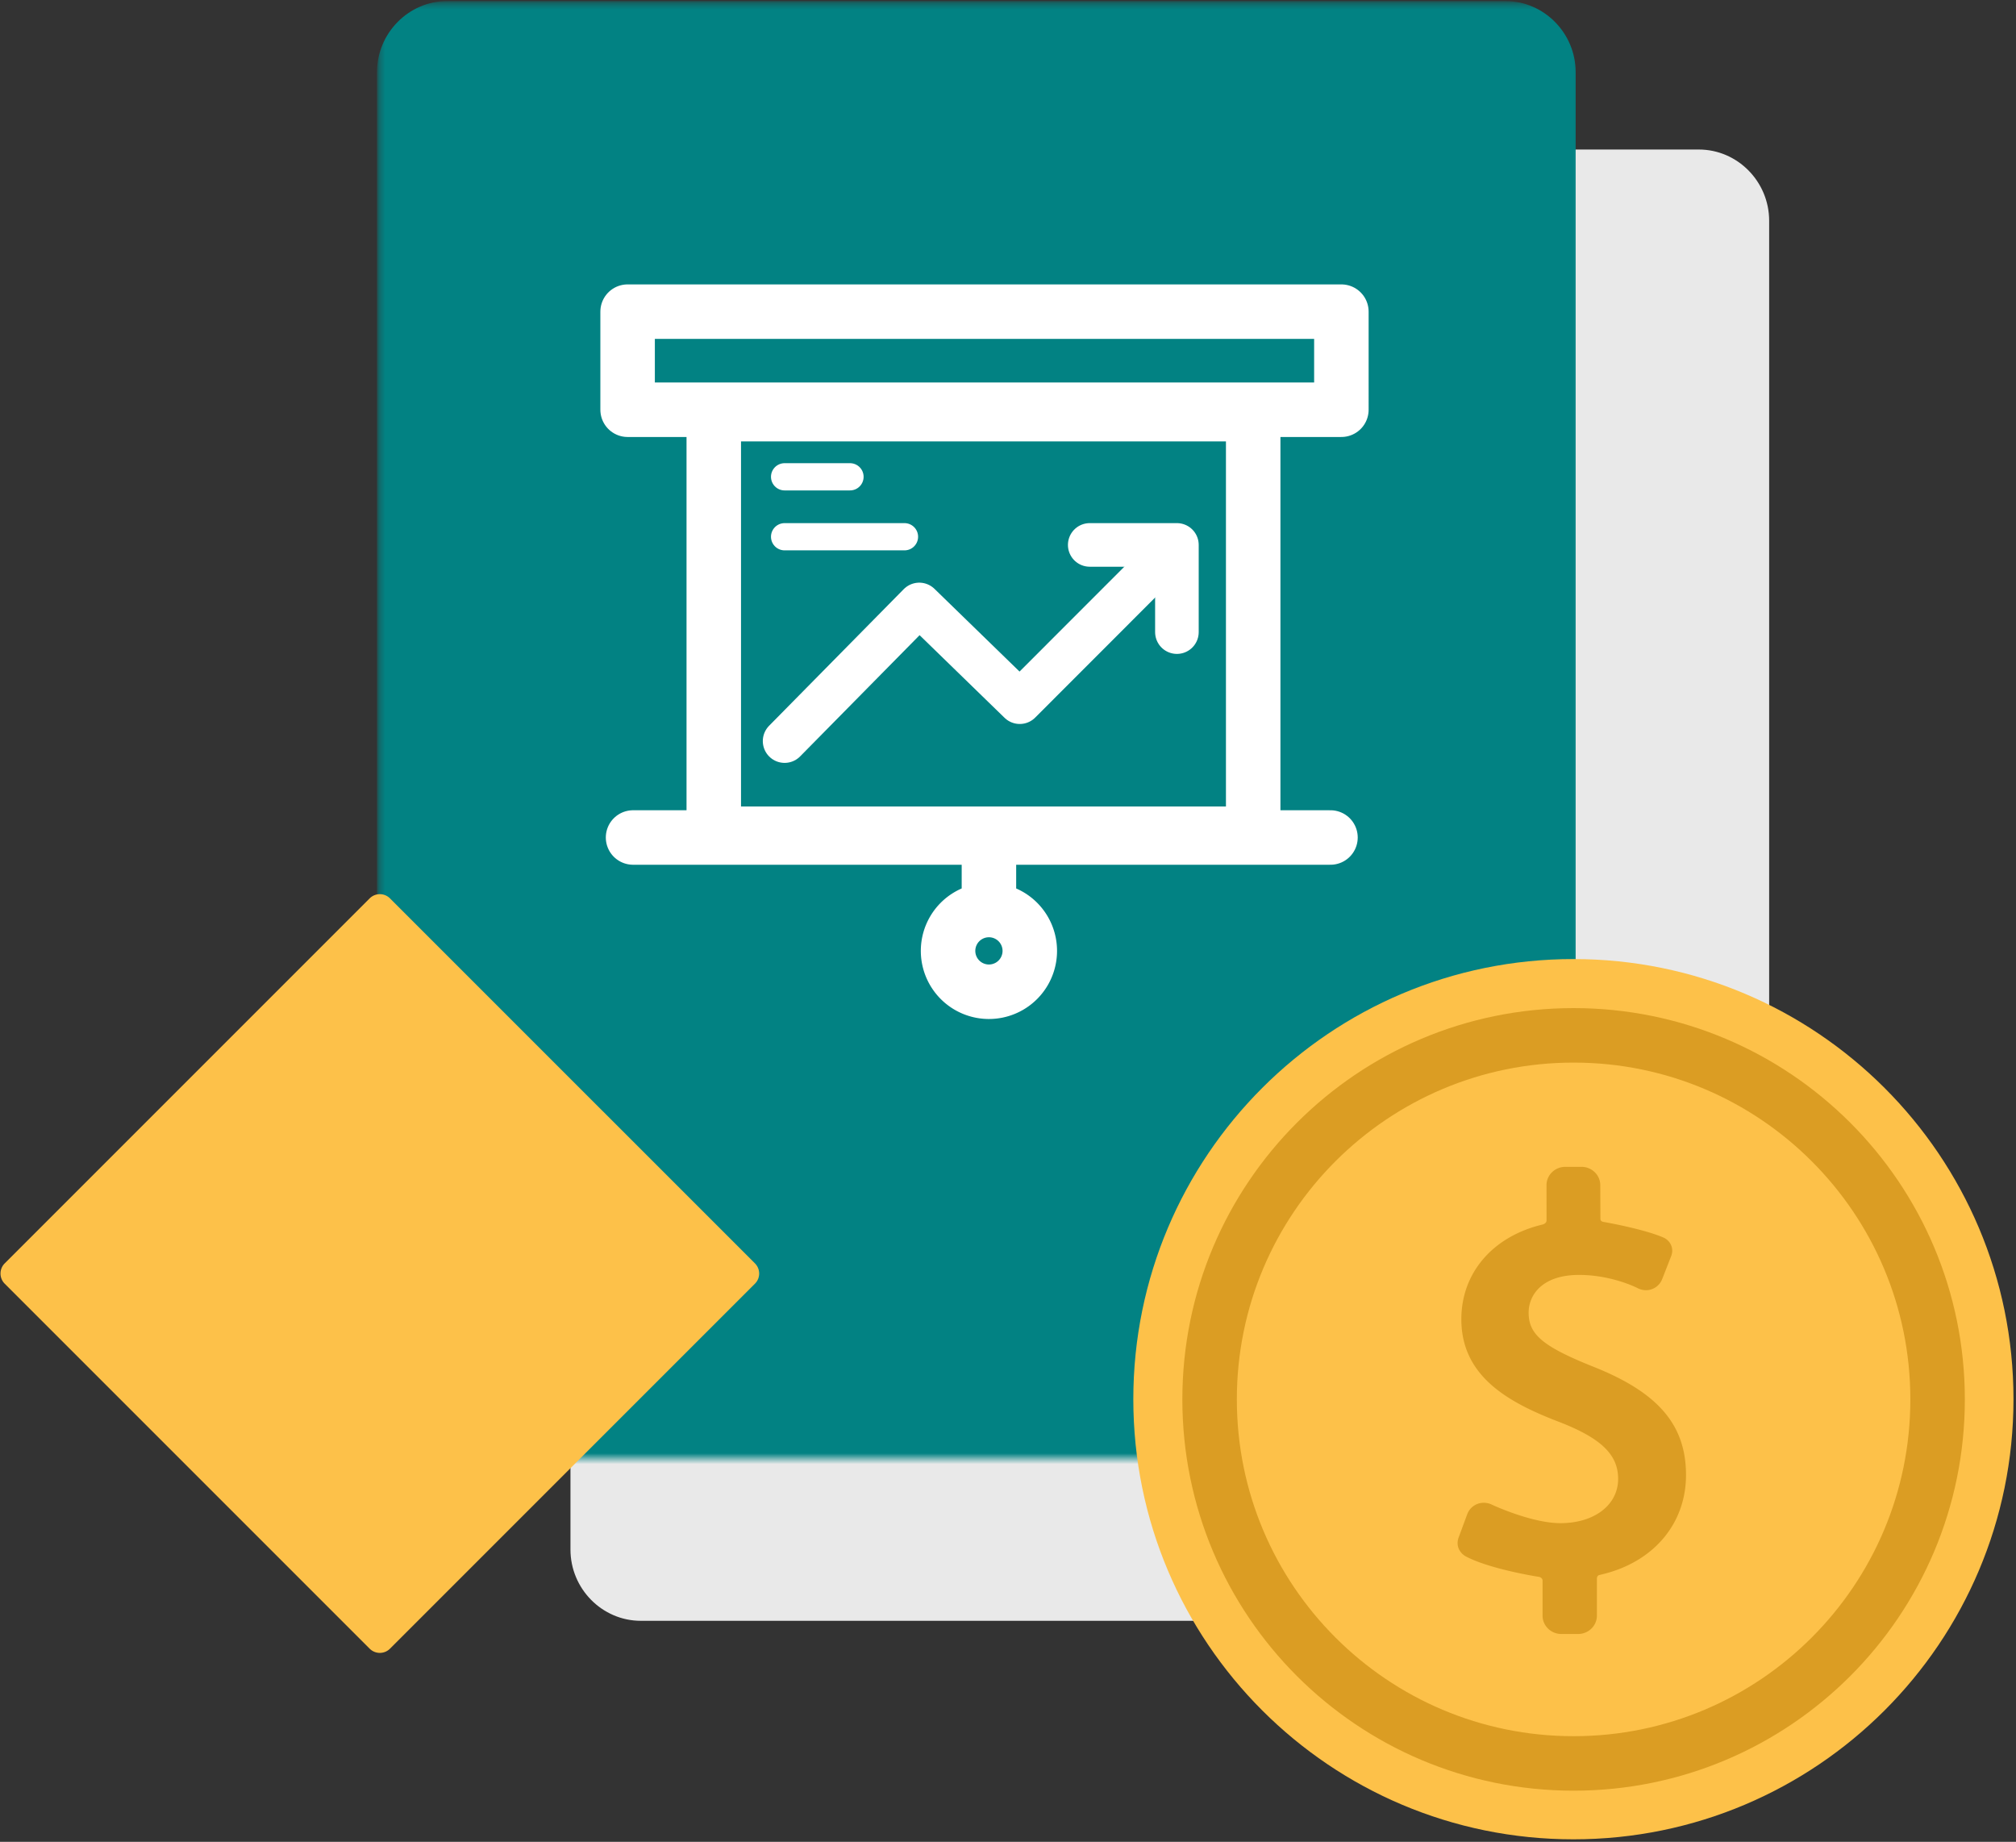 <svg xmlns="http://www.w3.org/2000/svg" xmlns:xlink="http://www.w3.org/1999/xlink" width="370" height="338" viewBox="0 0 370 338">
    <rect x="0" y="0" width="370" height="338" fill="#333333" stroke="none"/>
    <defs>
        <path id="a" d="M.304.326h220.562v267.16H.304z"/>
    </defs>
    <g fill="none" fill-rule="evenodd">
        <path fill="#E9E9E9" d="M311.787 297.44H117.609c-7.101 0-12.911-5.886-12.911-13.08V40.521c0-7.195 5.81-13.081 12.91-13.081h194.179c7.101 0 12.91 5.886 12.91 13.081V284.36c0 7.195-5.809 13.082-12.91 13.082"/>
        <g transform="translate(69.186 .192)">
            <mask id="b" fill="#fff">
                <use xlink:href="#a"/>
            </mask>
            <path fill="#028283" d="M207.09 270H12.91C5.81 270 0 264.113 0 256.919V13.08C0 5.887 5.81 0 12.91 0h194.18C214.19 0 220 5.887 220 13.081V256.92c0 7.194-5.81 13.081-12.91 13.081" mask="url(#b)"/>
            <g stroke="#FFF" stroke-linecap="round" stroke-linejoin="round" mask="url(#b)">
                <path stroke-width="10" d="M46 75h131V57H46zM61.814 152.808h99v-77h-99zM47 153.5h128"/>
                <path stroke-width="8" d="M74.814 135.808l24.715-25.074 18.444 17.934 27.84-27.86"/>
                <path stroke-width="8" d="M130.814 99.808h16v16"/>
                <path stroke-width="5" d="M74.814 87.308h12M74.814 98.308h22"/>
                <path stroke-width="10" d="M112.314 166.808v-14M104.814 174.308a7.5 7.5 0 1 1 15 0 7.5 7.5 0 0 1-15 0z"/>
            </g>
        </g>
        <path fill="#FDC149" d="M288.77 176c-44.61 0-80.77 36.163-80.77 80.77s36.16 80.771 80.77 80.771c44.607 0 80.768-36.164 80.768-80.771S333.378 176 288.77 176"/>
        <path stroke="#DB9D23" stroke-width="10" d="M288.806 190C251.909 190 222 219.911 222 256.806c0 36.896 29.909 66.808 66.806 66.808 36.895 0 66.804-29.912 66.804-66.808 0-36.895-29.909-66.806-66.804-66.806z"/>
        <path fill="#DB9D23" d="M292.316 250.766c-9.127-3.659-11.764-5.872-11.764-9.867 0-3.197 2.422-6.933 9.25-6.933 6.039 0 10.67 2.381 10.712 2.402.487.26 1.034.399 1.575.399 1.322 0 2.491-.8 2.976-2.038l1.658-4.241c.578-1.545-.298-2.892-1.416-3.375-3.718-1.619-10.985-2.87-11.06-2.884-.116-.02-.523-.107-.523-.584l-.024-6.152c0-1.853-1.547-3.361-3.446-3.361h-2.976c-1.898 0-3.444 1.507-3.444 3.362l.008 6.468c0 .496-.537.711-.733.756-9.174 2.186-14.906 8.905-14.906 17.381 0 10.566 8.734 15.34 18.165 18.925 7.538 2.96 10.613 5.96 10.613 10.363 0 4.79-4.355 8.135-10.595 8.135-5.328 0-12.54-3.377-12.61-3.412a3.364 3.364 0 0 0-1.453-.329 3.22 3.22 0 0 0-3.046 2.116l-1.584 4.29c-.563 1.6.304 2.9 1.414 3.479 4.429 2.306 12.997 3.658 13.38 3.717.101.015.623.198.623.675v6.44c0 1.853 1.547 3.36 3.448 3.36h3.074c1.902 0 3.449-1.506 3.449-3.36v-6.777c0-.634.467-.69.564-.713 9.772-2.196 15.791-9.345 15.791-18.323-.002-9.221-5.123-15.18-17.12-19.919"/>
        <path fill="#FDC149" d="M67.846 302.557L.865 235.576a2.637 2.637 0 0 1 0-3.73l66.98-66.981a2.637 2.637 0 0 1 3.73 0l66.982 66.981a2.637 2.637 0 0 1 0 3.73l-66.982 66.98a2.637 2.637 0 0 1-3.729 0"/>
    </g>
</svg>
